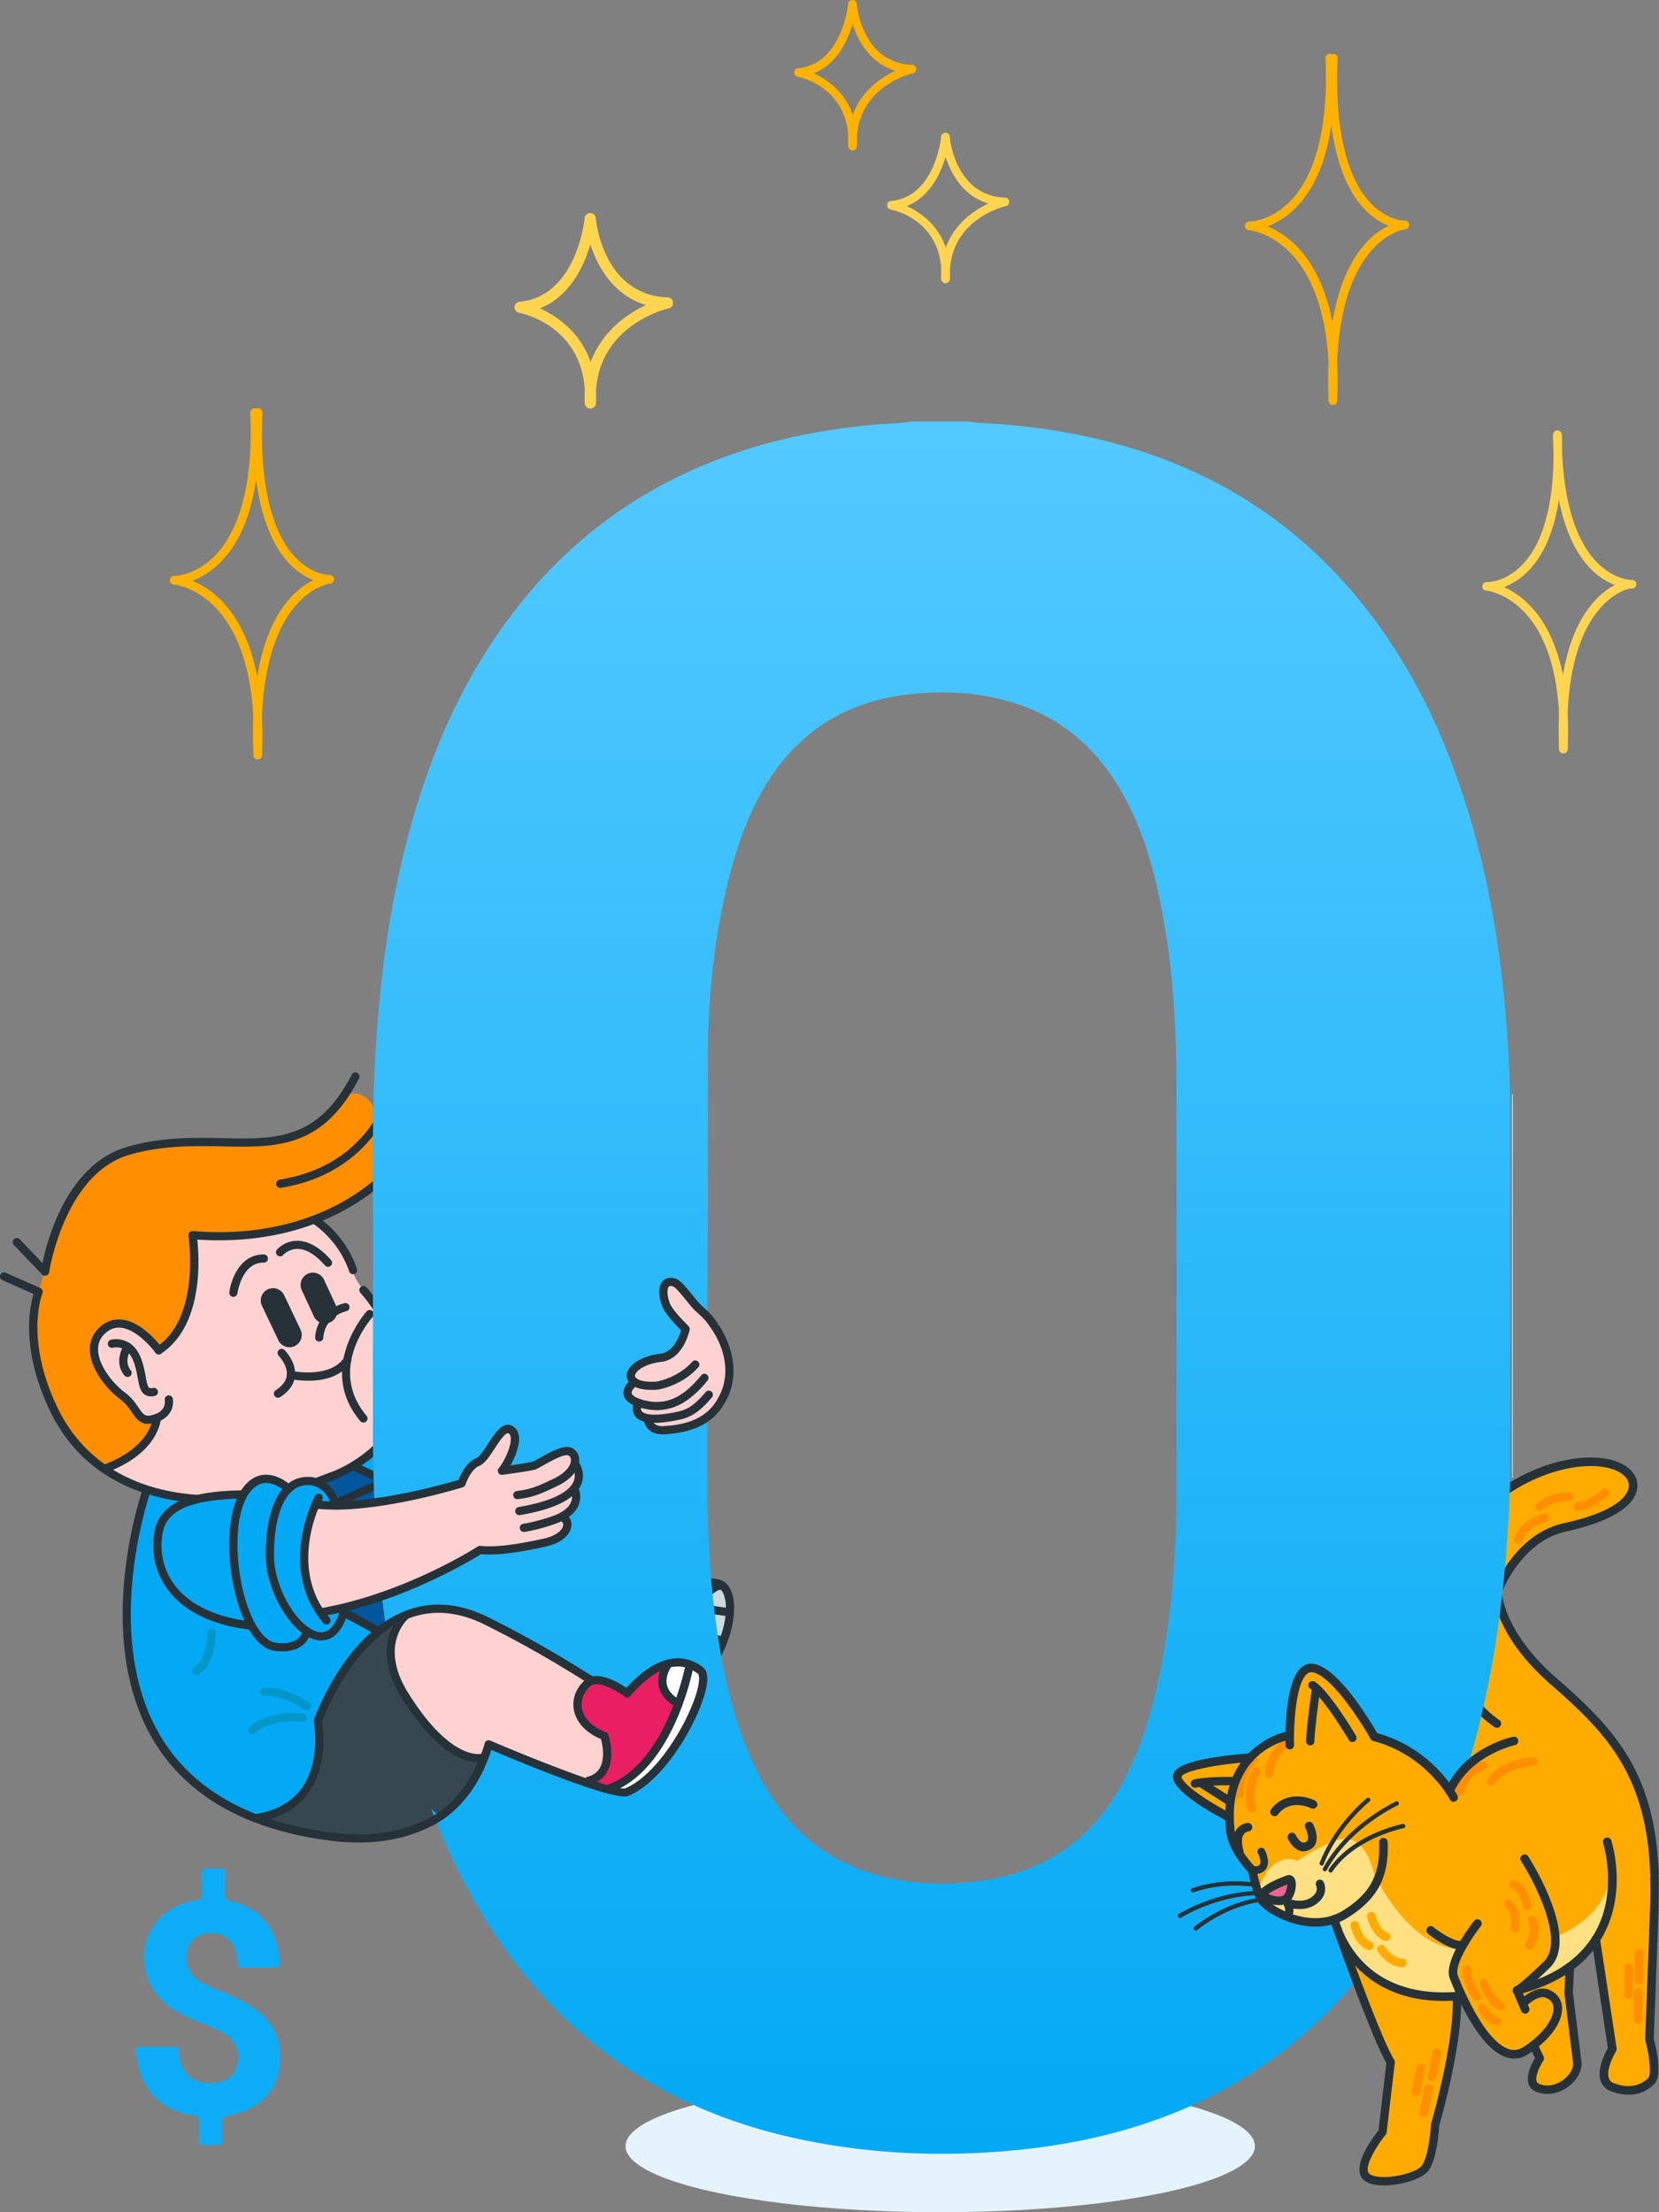 <svg xmlns="http://www.w3.org/2000/svg" width="330" height="440" fill="none" xmlns:v="https://vecta.io/nano"><rect width="100%" height="100%" fill="#808080" stroke="none"/><ellipse cx="187.028" cy="426.854" rx="62.6" ry="13.146" fill="#e5f3fc"/><path d="M75.94 286.596s-8.874 7.642-13.2 8.176-4.33.924-4.856 1.634-2.948-2.506-4.668-2.268-3.675 2.268-3.675 2.268l-1.316.83h-5.04l-4.197.875h-1.98s-8.866-2.08-10.87-3.026-5.052-3.05-5.052-3.05 7.072-2.755 8.552-6.116 1.553-3.898 1.553-3.898-2.1.85-2.95 0-2.104-2.96-2.104-2.96l-1.77-1.437s-1.663-1.404-2.095-1.893-2.515-3.423-2.753-3.982-.836-2.657-.836-2.657-.318-1.308 0-1.913.76-1.627 1.214-2.093 1.476-1.274 1.923-1.448 1.314-.4 1.8-.388.604-.82 1.78-.002 1.69.673 2.365 1.155 1.832 1.088 2.024 1.617 1.195 1.533 1.513 1.84.51.717.51.717 5.305-5.528 5.994-9.916.802-9.292.802-9.292l-.31-3.687 5.76.218 4.736-.218s5.518-1.155 5.518-1.155 2.833-.226 3.262-.338 2.905-.85 2.905-.85l2.06-.73s6.66 5.793 7.687 10.32 9.896 9.462 10.474 17.223-4.76 16.446-4.76 16.446z" fill="#ffd2d2"/><path d="M75.217 223.134s-.814-6.97-6.485-5.44c-3.604.972 4.293.267-8.888 7.712 0 0-6.723 2.997-17.425 1.747s-25.23 2.776-28.99 12.613S6.9 258.87 6.756 261.25s1.714 25.33 13.873 30.575.463.212.463.212l5.927-3.218c2.2-1.158 2.866-3.185 2.962-3.475s.867-3.087.867-3.087-2.213.976-2.6-.234-1.48-1.954-1.79-2.457-.496-1.943-1.3-1.942-2.6-2.122-3.19-2.7-1.37-1.537-1.697-1.783-1.1-1.5-1.1-1.983v-3.298s-.193-.85-.096-1.238.576-1.446.818-1.833.454-1.928 1.188-1.54.983-.476 1.753-.237.83-.238 1.69 0 .613.254 1.92.823 2.176 1.682 2.8 2.187.72.478 1.382 1.158 1.173 1.4 1.173 1.4 4.788-4.844 5.383-7.8L39 251.15l-.695-5.468s24.04 1.4 33.992-8.225c9.957-9.625 4.677-14.583 2.93-14.323z" fill="#ff8e01"/><path d="M74.39 287.873s-8.716 6.706-10.18 6.802-4.143 0-4.143 0l-2.178 1.73-.902.1-2.817-2.222-2.07-.084s-2.268 1.444-2.456 1.403-1.538.9-1.538.9-1.104.72-1.7.72-2.532-.457-3.208 0-3.176.663-3.176.663l-1.646.183-2.7-.385s-1.85-.532-2.757-.46-3.75-.83-3.75-.83-4.948 19.236-3.995 27.34 3.006 22.056 13.07 30.423 12.573 7.474 12.573 7.474 6.262-1.964 7.362-2.915 2.908-2.507 2.978-2.957 1.74-4.017 1.97-5.442.405-3.806.405-3.806-.15-1.94-.07-2.324-.305-2.797-.305-2.797 6.69-11.634 8.87-13.804 5.693-4.823 5.693-4.823l-1.776-5.25" fill="#03a9f5"/><path d="M63.27 342.194s4.206 16.832-11.368 19.45c-4.5.76 21.786 6.164 32.958 1.596 0 0 9.388-5.19 11.22-13.66 1.5-6.988 1.207 2.734-5.092-.614s-9.37-10.1-9.37-10.1l-3.434-4.696-.468-3.51v-2.398l.254-1.97s.955-2.646 1.168-2.995 1.55-1.98 1.55-1.98-11.695 6.385-17.417 20.892z" fill="#36474f"/><path d="M140.3 314.792c-.508.035-1.135.2-1.665.35s-1.842.812-2.157 1a12.78 12.78 0 0 0-1.069.767 30.41 30.41 0 0 0-1.684 1.965c-.386.53 1.977 5.693 2.19 6.59s.897-.8 1.234-1.475.58-1.592.627-2.065 1.11-1.89 1.503-3.19 3.708-3.725 3.708-3.725l-2.686-.218z" fill="#fff"/><path d="M140.202 332.878s3.235-5.298 4.072-7.627c.656-1.82 1.37-4.228 1.37-5a13.51 13.51 0 0 0-.439-2.056c-.144-.386-.136-1.65-.716-1.84s-1.132-.483-1.495-.668-1.027.106-1.416.445-.465.567-.803 1.05-.598.77-.902 1.302-.163 1.01-.906 1.744-1.054 1.24-1.215 1.927-.352 1.332-.723 2.097-.785 2-.833 2.628-.135 1.625.294 2.404l.863 1.416 2.85 2.176z" fill="#cfd8dc"/><g fill="#02569c"><path d="M75.94 294.555l-9.283 4.36-.825-1.683s-.585-.903-.9-1.138l-1.282-.96s-1.15-.644.096-.926 4.7-1.905 4.62-1.622 1.536-.765 1.536-.765m7.814 25.074l-8.637 2.68s-.65.783-.348 1.126 1.5 1.072 2.54 1.576l3.547 1.57 3.814-1.22.953-2.662-1.87-3.07z"/><path d="M74.207 295.37h1.732l1.777 2.738-4.825.806s-2.915.562-3 .393-2.303-.393-2.303-.393-1.446-.776 0-.806 6.62-2.738 6.62-2.738z"/></g><path d="M50.103 344.9a.82.82 0 0 1-.524-1.442c4.148-3.47 10.457-2.675 10.723-2.638.445.06.76.47.7.914s-.465.762-.914.702c-.058-.007-5.87-.732-9.463 2.273a.81.81 0 0 1-.523.191zm10.915-4.705a.81.81 0 0 1-.502-.173c-.037-.028-3.68-2.836-7.948-2.72-.465-.01-.825-.342-.837-.794s.342-.825.8-.837c4.874-.12 8.833 2.938 9 3.07a.82.82 0 0 1 .138 1.144.81.81 0 0 1-.642.312zm-21.97-7.01c-.28 0-.55-.144-.704-.403a.81.81 0 0 1 .3-1.116c2.1-1.234 2.602-5.4 2.62-6.902.005-.447.37-.806.815-.806.46.005.82.373.815.824-.003.258-.1 6.342-3.424 8.3a.81.81 0 0 1-.413.112z" fill="#0296c9"/><g fill="#263238"><path d="M76.495 284.776c-.154 0-.3-.044-.448-.136-.375-.247-.48-.753-.23-1.13 8.43-12.76-4-26.23-4.117-26.364-.308-.328-.293-.844.036-1.152s.843-.294 1.152.036c.135.143 13.422 14.556 4.3 28.38-.158.237-.416.366-.68.366zM63.142 295.5c-.338 0-.654-.213-.77-.55-.146-.425.08-.9.506-1.036l3.373-1.26c4.448-1.794 8.42-5.044 9.7-7.15.232-.387.733-.512 1.12-.278s.5.734.276 1.12c-1.634 2.708-6.137 6.07-10.476 7.82a71.14 71.14 0 0 1-3.453 1.29.85.85 0 0 1-.265.044zm-24.146 3.435c-.02 0-.04 0-.06-.002-9.58-.72-22.4-4.497-29.033-18.405-5.815-12.175-4.002-20.65-3.227-23.158l-6.2-2.743c-.4-.183-.597-.663-.415-1.075s.662-.6 1.075-.416l6.877 3.047a.81.81 0 0 1 .42 1.06c-.036.087-3.573 8.964 2.93 22.58 6.306 13.204 18.536 16.796 27.684 17.483a.81.81 0 0 1 .75.874c-.032.428-.4.754-.8.754zM8.96 253.74a.82.82 0 0 1-.588-.251l-5.622-5.87c-.3-.326-.3-.842.025-1.153s.84-.3 1.152.023l4.52 4.72c1.03-4.953 5.06-19.748 16.928-23.13 6.9-1.962 13.288-1.83 18.933-1.7 10.584.22 18.942.395 25.662-12.64.207-.4.698-.56 1.098-.35s.556.698.35 1.097c-7.187 13.94-16.435 13.75-27.144 13.526-5.53-.118-11.796-.246-18.453 1.648-13.004 3.706-16.026 23.2-16.055 23.395-.045.308-.262.563-.558.658a.8.8 0 0 1-.249.039zm20.504 29.467c-1.665 0-2.47-1.178-3.252-2.324-.57-.835-1.217-1.784-2.323-2.607-2.974-2.214-5.994-6.317-6.013-9.874-.01-1.924.835-3.6 2.445-4.813 1.25-.95 2.653-1.322 4.175-1.093 4.095.607 7.603 5.397 7.75 5.6.264.364.182.873-.182 1.138s-.873.182-1.138-.182c-.032-.044-3.258-4.44-6.672-4.945-1.086-.163-2.048.095-2.947.778-1.22.93-1.8 2.076-1.802 3.508.016 3 2.77 6.65 5.356 8.572 1.326.988 2.086 2.102 2.697 2.996.942 1.38 1.294 1.9 2.818 1.46.327-.073 2.692-.655 2.4-2.972-.054-.447.264-.853.7-.907s.853.263.907.7c.374 3.082-2.216 4.455-3.637 4.75-.488.14-.918.202-1.303.202z"/><path d="M31.586 269.392a.81.81 0 0 1-.681-.367c-.248-.376-.144-.882.232-1.13 8.808-5.8 6.384-21.927 6.36-22.1a.81.81 0 0 1 .208-.68.84.84 0 0 1 .663-.26c26.968 2.203 39.153-13.135 39.274-13.3.276-.356.786-.42 1.142-.147s.422.786.148 1.143c-.123.16-12.5 15.816-39.695 13.994.42 3.815 1.222 17.135-7.203 22.692a.81.81 0 0 1-.447.133zm-10.493 23.456c-.328 0-.637-.2-.76-.522a.82.82 0 0 1 .468-1.054c9.287-3.572 9.58-9.224 9.582-9.28.015-.45.402-.827.842-.788.45.015.802.392.787.842-.01.275-.342 6.792-10.626 10.75a.83.83 0 0 1-.292.053z"/><path d="M70.23 253.437c-.34 0-.655-.213-.77-.55-2.2-6.476-7.28-9.55-7.33-9.58-.386-.23-.514-.73-.285-1.117s.728-.515 1.115-.287c.23.134 5.633 3.388 8.044 10.456.145.425-.082.9-.508 1.034-.088.03-.176.045-.264.045zm-14.483-17.183c-.393 0-.74-.285-.803-.687-.07-.445.232-.864.677-.933 17.398-2.765 21.18-16.56 21.33-17.147.113-.436.557-.695.993-.585s.697.556.585.992c-.04.154-4.17 15.413-22.654 18.35a.64.64 0 0 1-.129.011zm-25.71 41.48c-.477 0-.885-.116-1.235-.35-.908-.6-1.123-1.782-1.396-3.265-.197-1.073-.42-2.3-.938-3.564-1.283-3.156-3.88-2.532-4-2.504-.436.114-.88-.153-1-.588a.82.82 0 0 1 .588-.992c1.407-.358 4.45-.095 5.902 3.47.58 1.43.83 2.8 1.03 3.884.186 1.017.363 1.98.7 2.206.17.114.505.077.755.023.443-.093.872.2.966.63a.82.82 0 0 1-.63.966c-.275.057-.53.085-.766.085z"/><path d="M25.374 273.87a.81.81 0 0 1-.629-.297c-2.254-2.74-.117-6.028-.025-6.167.248-.373.755-.477 1.13-.227s.477.754.23 1.128c-.072.112-1.552 2.434-.075 4.23.286.347.237.862-.1 1.148-.153.125-.336.186-.52.186zm35.866.743c-1.916 0-3.377-.302-3.52-.335-.44-.094-.72-.528-.625-.967s.528-.726.968-.627c.076.016 7.494 1.544 10.345-2.6.255-.37.763-.466 1.133-.2s.465.763.2 1.134c-2.05 2.984-5.752 3.614-8.5 3.614zm-3.662-6.653c-.914 0-1.8-.515-2.208-1.396l-3.262-6.853c-.58-1.22-.063-2.68 1.156-3.26s2.678-.063 3.258 1.156l3.262 6.854c.58 1.22.063 2.68-1.156 3.26-.34.162-.698.24-1.05.24zm7.076-4.727c-.923 0-1.807-.526-2.22-1.42l-2.413-5.22a2.45 2.45 0 0 1 1.192-3.248c1.225-.566 2.677-.032 3.245 1.193l2.413 5.22c.567 1.226.033 2.68-1.192 3.247-.332.154-.682.228-1.025.228z"/><path d="M46.424 257.94a.77.77 0 0 1-.107-.007c-.446-.058-.76-.468-.7-.914.348-2.643 2.212-7.584 6.88-7.513.45.01.807.383.797.834s-.356.794-.833.798l-.1-.002c-4.277 0-5.122 6.036-5.13 6.096-.054.4-.404.708-.807.708zm18.83-5.975a.81.81 0 0 1-.612-.276c-1.916-2.18-3.765-3.285-5.494-3.285h-.03c-1.727.013-2.772 1.18-2.782 1.2a.82.82 0 0 1-1.15.09c-.343-.3-.382-.808-.1-1.15a5.6 5.6 0 0 1 4.008-1.761c2.208.003 4.503 1.276 6.757 3.838.298.338.265.854-.073 1.152a.81.81 0 0 1-.537.203zm7.04 30.973a.81.81 0 0 1-.623-.29c-8.805-10.452 1.16-21.714 1.262-21.826.3-.333.816-.36 1.15-.058a.82.82 0 0 1 .06 1.152c-.375.418-9.107 10.325-1.226 19.682.3.344.246.858-.098 1.15-.152.128-.34.2-.525.2zM63.5 266.835a.74.74 0 0 1-.065-.003c-.45-.035-.784-.427-.75-.876.348-4.456 4-6.368 5.868-6.756.44-.1.87.193.962.633s-.2.87-.63.963c-.178.04-4.238.96-4.576 5.287a.82.82 0 0 1-.81.752zm-8.206 11.167a.81.81 0 0 1-.685-.373c-.244-.378-.136-.883.242-1.127 1.343-.868 2.082-1.872 2.198-2.982.208-1.98-1.6-3.833-1.6-3.85-.318-.318-.32-.834-.003-1.153s.833-.322 1.152-.004c.097.096 2.372 2.398 2.08 5.18-.17 1.625-1.157 3.033-2.934 4.18a.81.81 0 0 1-.441.13zm16.04 88.466c-1.886 0-3.842-.132-5.868-.398-16.4-2.143-28.1-8.737-34.748-19.598-12.646-20.667-2.426-50.046-2.32-50.34.15-.425.615-.645 1.04-.495s.645.617.495 1.04c-.102.288-10.063 28.952 2.18 48.948 6.378 10.417 17.67 16.752 33.565 18.828 9.665 1.262 17.65-.6 23.726-5.565 10.64-8.678 11.886-24.06 11.897-24.215a.81.81 0 0 1 .872-.753c.448.033.785.423.754.872-.048.657-1.297 16.218-12.484 25.352-5.15 4.204-11.56 6.322-19.108 6.322zm66.773-30.416a.81.81 0 0 1-.58-.242c-.315-.32-.312-.837.008-1.153 5.504-5.436 7.702-13.076 6.583-17.037-.2-.746-.645-1.68-1.516-1.882-3.67-.857-6.608 1.753-6.637 1.778-.335.303-.85.276-1.15-.057a.82.82 0 0 1 .059-1.153c.146-.13 3.607-3.2 8.097-2.156 1.284.297 2.248 1.372 2.716 3.028 1.273 4.503-1 12.707-7.006 18.64a.81.81 0 0 1-.572.234z"/><path d="M134.17 331.1c-.086 0-.17-.014-.257-.042-.428-.14-.658-.603-.517-1.03 2.9-8.77 5.95-14.034 8.788-15.227 1.094-.46 1.802-.164 1.933-.1.404.198.572.687.373 1.1-.2.388-.644.56-1.04.397-.143-.02-3.636-.324-8.508 14.353a.81.81 0 0 1-.772.559z"/><path d="M145.178 321.517c-.038 0-.077-.002-.117-.008l-6.53-.938c-.445-.064-.754-.478-.7-.924s.474-.755.922-.692l6.53.938a.82.82 0 0 1 .691.924c-.057.408-.406.7-.805.7zm-1.258 5.576a.73.73 0 0 1-.139-.012l-7.43-1.287c-.444-.078-.74-.5-.664-.943a.82.82 0 0 1 .942-.664l7.43 1.288c.443.078.74.498.664.943-.07.396-.414.675-.803.675z"/><path d="M141.913 330.618a.9.9 0 0 1-.153-.014l-5.423-1.032a.82.82 0 0 1-.65-.953c.082-.44.5-.732.953-.65l5.424 1.03a.82.82 0 0 1 .648.953c-.075.392-.417.664-.8.664zm-66.433-5.256c-.13 0-.263-.03-.386-.098l-7.124-3.844c-.396-.214-.544-.708-.33-1.105a.81.81 0 0 1 1.104-.33l7.124 3.845c.397.214.544.708.33 1.105-.147.272-.428.428-.718.428zm-8.406-25.63c-.3 0-.605-.177-.742-.48-.186-.4-.005-.892.404-1.08l7.945-3.62-4.325-2c-.408-.188-.588-.672-.4-1.08s.673-.588 1.08-.4l5.943 2.733a.81.81 0 0 1 .475.74c-.001.318-.187.6-.477.74l-9.566 4.36a.78.78 0 0 1-.337.075z"/></g><path d="M265.435 382.36s6.293 19.1 8.716 22.623 2.475 5.155 2.475 5.155l-1.63 13.915s-4.664 6.878-3.686 8.054 4.58 2.14 7.2 1.386 4.833-1.19 5.496-3.206 1.672-8.42 1.672-8.42l3.805-18.464c.178-1.783.308-6.37.308-6.37l.534-.046s5.006 8.18 6.527 9.41 2.93 1.99 4.188 1.662 3.69-1.05 3.69-1.05l1.54 2.38s-2.518 2.538-1.504 4.507 1.828 1.88 3.048 1.73 3.432-1.796 3.432-1.796l2.254-2.1.224-1.554-1.692-14.3.22-4.7 5.183-4.835 3.3 21.197s-2.07 3.495-1.674 5.034.303 2.377 2.3 2.774 3.762.373 4.405.153 1.894-.867 2.274-1.21 1.112-1.913 1.112-1.913v-1.16l-1.005-6.284.96-26.877c.036-3.037-.555-15.306-2.31-19.895s-4.14-9.048-4.14-9.048-6.577-10.252-13.275-14.43-13.303-15.156-11.15-19 6.014-8.673 8.02-9.778 3.245-1.412 7.224-2.65 8.595-2.877 9.814-4.588 1.69-2.27 1.555-3.2-1.188-2.578-1.188-2.578l-4.628-2.157h-5.803l-7.264 2.237s-6.685 3.556-7.66 4.3-5.385 11.75-5.385 11.75l-3.896 32.907-6.742 36.6-16.846 3.223" fill="#ffab00"/><path d="M309.383 385.196s10.272-3.335 11.264-13.43c0 0 .57 12.436-5.89 17.284s-12.992 6.973-12.992 6.973 8.9-5.974 7.62-10.827z" fill="#ffe082"/><path d="M313.857 300.528a.85.85 0 0 1-.834-.69.85.85 0 0 1 .673-.998c2.948-.573 4.955-2.553 4.975-2.573a.85.85 0 0 1 1.204 0c.332.333.332.872 0 1.204-.096.096-2.4 2.37-5.855 3.04-.055.012-.1.017-.163.017zm-7.642.002a.85.85 0 0 1-.635-.285c-.312-.35-.282-.9.068-1.202 2.487-2.223 6.306-2.25 6.468-2.25a.852.852 0 0 1 .001 1.704c-.033 0-3.34.03-5.335 1.816-.162.145-.364.217-.567.217zm-4.157 6.53c-.078 0-.158-.01-.236-.033a.85.85 0 0 1-.58-1.055c1.093-3.78 5.657-4.856 5.85-4.9a.85.85 0 0 1 1.019.642c.103.46-.183.914-.64 1.02-.045.01-3.784.9-4.595 3.713a.85.85 0 0 1-.818.615zm23.984 87.637a.85.85 0 0 1-.851-.852v-5.363a.851.851 0 1 1 1.702 0v5.363a.85.85 0 0 1-.851.852zm-2.08 2.863a.85.85 0 0 1-.851-.852v-5.365a.851.851 0 1 1 1.702 0v5.365a.85.85 0 0 1-.851.852zm1.884 4.95a.85.85 0 0 1-.851-.852v-5.364a.851.851 0 1 1 1.702 0v5.364a.85.85 0 0 1-.851.852zm-40.99 11.42a.83.83 0 0 1-.17-.017.85.85 0 0 1-.666-1.003l.967-4.823c.093-.46.535-.763 1.003-.667a.85.85 0 0 1 .666 1.003l-.967 4.823a.85.85 0 0 1-.834.684zm-1.658 7.18c-.055 0-.112-.005-.168-.017a.85.85 0 0 1-.667-1.003l.97-4.824a.851.851 0 1 1 1.668.336l-.968 4.824c-.082.404-.436.684-.834.684zm-1.524-4.18a.82.82 0 0 1-.169-.017.85.85 0 0 1-.666-1.003l.968-4.82a.851.851 0 0 1 1.668.336l-.967 4.82c-.083.405-.438.684-.834.684z" fill="#ff8f00"/><path d="M329.104 373.6a.85.85 0 0 1-.849-.823c-.665-19.62-8.603-28.01-19.745-37.716-11.385-9.918-11.482-18.187-11.48-18.534.001-.1.018-.198.053-.292.167-.453 4.2-11.103 13.98-13.265 9.818-2.17 12.212-5.04 12.764-6.56.43-1.178-.033-2.04-.346-2.446-1.263-1.648-4.25-2.53-7.994-2.35-7.975.376-18.955 5.437-25.557 15.896-.494 1.722-6.573 24.187 8.312 34.603a.85.85 0 1 1-.976 1.396c-16.426-11.493-9.01-36.353-8.933-36.602a.92.92 0 0 1 .092-.202c7.396-11.804 19.158-16.422 26.982-16.79 4.37-.207 7.8.893 9.424 3.014.894 1.166 1.11 2.65.595 4.066-.822 2.256-3.917 5.412-13.996 7.64-8.284 1.83-12.174 10.764-12.7 12.04.075 1.094.943 8.438 10.888 17.103 11.47 9.99 19.64 18.634 20.33 38.942a.85.85 0 0 1-.821.88h-.03z" fill="#263238"/><path d="M181.347 83.816h11.462c1.07.33 2.185.295 3.28.355 8.452.47 16.79 1.684 24.98 3.834 19.51 5.12 35.91 15.188 48.836 30.77 9.056 10.917 15.53 23.267 20.176 36.614 7.014 20.15 9.698 41.025 10.316 62.24-.013.334-.036.668-.036 1.002l.016 72.365.018 2.913c-.072 3.856-.286 7.708-.54 11.553-.862 13.076-2.673 26.007-5.916 38.717-3.734 14.628-9.262 28.5-17.686 41.096-11.536 17.262-26.967 29.525-46.6 36.456-11.547 4.08-23.503 5.95-35.667 6.502-11.995.547-23.91-.35-35.668-2.912-13.6-2.963-26.166-8.272-37.372-16.623-12.845-9.57-22.375-21.873-29.546-36.1-7.568-15-11.885-31.004-14.414-47.538-2.074-13.553-2.82-27.2-2.805-40.9l.013-57.75c.01-7.647.3-15.282.9-22.908 1.142-14.585 3.444-28.956 7.712-42.973 3.715-12.198 8.836-23.744 16.08-34.286 9.893-14.4 22.625-25.43 38.58-32.645 11.797-5.337 24.235-8.09 37.086-9.188 2.26-.2 4.548-.128 6.785-.604zM140.772 255.13h-.074l-.003 38.13c-.016 12.296.615 24.537 2.858 36.65 1.572 8.478 3.898 16.72 8.046 24.347 4.89 9 11.994 15.38 21.89 18.388 6.806 2.07 13.77 2.4 20.8 1.56 12.552-1.5 22.155-7.542 28.443-18.626 3.777-6.658 6.05-13.872 7.66-21.31 2.704-12.478 3.608-25.146 3.635-37.88l.013-78.88c-.004-12.796-.67-25.54-3.238-38.12-1.613-7.892-3.93-15.544-8.065-22.53-5.298-8.954-12.86-14.988-22.996-17.61-6.304-1.632-12.71-1.886-19.157-1.12-11.854 1.404-21.186 6.925-27.666 17.065-3.836 6.005-6.2 12.616-7.932 19.476-2.787 11.05-4.005 22.32-4.163 33.67l-.052 46.785z" fill="url(#A)"/><path d="M27.028 407.24c2.64-.213 5.28-.046 7.92-.09.386-.007.603.147.594.57-.006.29.016.582.053.87.526 4.08 3.014 6.06 7.148 5.66 1.968-.195 3.56-1.046 4.232-3 .712-2.087.49-4.097-1.082-5.766-1.152-1.228-2.7-1.852-4.232-2.455-2.28-.9-4.554-1.805-6.677-3.044-6.123-3.573-8.173-10.962-4.6-16.673 2.026-3.23 5.12-4.815 8.778-5.373.854-.128 1.042-.444 1.01-1.225-.056-1.416.005-2.837-.025-4.255-.014-.61.162-.883.816-.855.997.04 2 .04 2.996 0 .628-.025.85.195.836.832-.035 1.546.017 3.095-.023 4.643-.017.61.222.822.79.948 5.706 1.277 8.878 4.62 9.883 10.373.517 2.962.517 2.962-2.458 2.962-1.613 0-3.223-.017-4.834.01-.59.01-.87-.13-.875-.8-.005-.902-.176-1.792-.47-2.655-.74-2.173-2.452-3.424-4.733-3.45-2.287-.02-3.98 1.047-4.642 2.938-.822 2.342-.213 4.772 1.55 6.132 1.24.953 2.658 1.575 4.092 2.16 2.147.878 4.28 1.787 6.29 2.962 3.862 2.26 6.262 5.558 6.373 10.074.155 6.338-3.495 10.52-9.514 11.833-2.04.443-2.04.432-2.04 2.555l.008 2.805c.018.55-.205.737-.74.726-.998-.025-2-.04-2.996.005-.66.03-.922-.177-.9-.87.045-1.3-.03-2.58.028-3.87.035-.767-.213-1.043-.992-1.155-3.565-.522-6.66-1.952-8.894-4.91-1.23-1.632-1.93-3.485-2.29-5.483-.095-.527-.04-1.1-.4-1.563l.004-1.56z" fill="#0cadf6"/><path d="M300.76 217.63a1.42 1.42 0 0 0 .196.008v76.268l-.1-.004-.1.008-.018-2.913-.016-72.365.038-1.002z" fill="#92dbfd"/><path d="M296.108 348.406s-7.132 5.84-7.722 7.13-2.193-2.147-2.193-2.147l-3.824-3.552-4-2.503-3.727-1.057-1.26-.824-5.85-8.63s-4.922-3.218-4.626-3.708-2.273-1.35-2.273-1.35l-2.142 1.74-1.14 4.063s-.278 3.448-.447 3.605-.442 3.07-.442 3.07-.835 1.103-1.154 1.202-2.17.832-2.688 1.12-.853 1.718-1.96 1.935-1.997 1.1-1.997 1.1l-.826.976-2.314-.235s-3.032-.1-3.847.046a79.49 79.49 0 0 0-2.759.514c-.406.094-.428.01-1.623.414s-1.518.477-2 .764-.62 1.16-.62 1.16-.686-.29 0 .387 1.532 1.168 1.943 2.194 1.37 1.748 1.986 2.154.82.245 1.687 1.288 1.298 1.138 2.003 1.816 2.288 1.16 2.288 1.16.235 3.608.927 4.1.407 1.472 1.046 2.413c.644.942.748 1.154 1.348 1.865s1.03.73 1.153 1.31.793-.327.615.794.001.368.24 1.882.97 2.597 1.366 2.628-.224.03.807 1.276 1.117 1.366 1.996 1.81 1.188.634 1.992.92 1.436.553 2.416.74 4.397.592 4.397.592h1.3l1.8-.84 1.843 5.56 2.854 7.313s.23 1.68.733 2.508c.508.83-.858 1.796 1.42 2.523s9.242 1.4 12.433-2.523 6.477-13.34 7.928-16.418 3.096-15.117 2.9-16.404c-.18-1.276.012-15.9.012-15.9z" fill="#ffab00"/><path d="M256.463 373.933s-4.928 1.765-5 3.126 3.35 1.1 4.048.528 1.126-1.473 1.24-1.656.117-2.15-.3-1.998z" fill="#f06292"/><path d="M303.778 379.972a.85.85 0 0 1-.844-.743c-.006-.047-.393-2.805-2.12-3.62-.425-.2-.606-.7-.407-1.134a.85.85 0 0 1 1.133-.407c2.58 1.22 3.063 4.794 3.082 4.946a.85.85 0 0 1-.737.952l-.108.007zm-2.406 4.415a.83.83 0 0 1-.137-.01c-.463-.075-.778-.512-.704-.976.01-.055.414-2.805-1-4.072-.35-.313-.382-.852-.07-1.203a.85.85 0 0 1 1.202-.07c2.13 1.898 1.58 5.464 1.557 5.616a.85.85 0 0 1-.839.715zm2.918 3.36a.84.84 0 0 1-.417-.109c-.4-.23-.554-.75-.325-1.16.03-.054 1.354-2.5.458-4.17-.222-.415-.064-.93.35-1.153a.85.85 0 0 1 1.151.35c1.344 2.52-.4 5.675-.475 5.808a.85.85 0 0 1-.742.433zm-10.457 10.234a.85.85 0 0 1-.662-.316c-2.343-2.903-2.225-5.822-2.22-5.944.024-.47.43-.835.892-.8.47.024.83.422.808.9-.001.023-.073 2.418 1.842 4.8a.85.85 0 0 1-.126 1.198c-.158.128-.347.2-.535.2zm4.595 1.844c-.136 0-.275-.033-.405-.102-2.6-1.412-3.614-4.897-3.656-5.045a.851.851 0 1 1 1.637-.463c.01.03.858 2.943 2.828 4a.85.85 0 0 1 .344 1.154c-.153.286-.446.447-.748.447zm-.628 3.1c-.067 0-.134-.008-.202-.024-2.362-.577-3.48-3.038-3.527-3.143-.2-.43.003-.933.433-1.124a.85.85 0 0 1 1.121.43c.017.033.84 1.808 2.376 2.183a.85.85 0 0 1 .625 1.029.85.85 0 0 1-.826.649zm-45.312-49.31a.85.85 0 0 1-.848-.805c-.215-3.9 3.9-7.075 4.074-7.208a.85.85 0 0 1 1.192.16c.285.373.213.907-.16 1.193-.036.028-3.573 2.775-3.4 5.76a.85.85 0 0 1-.803.897l-.047.002zm-3.544 6.966a.85.85 0 0 1-.818-.621c-.874-3.1-.083-6.317 1.1-8.116.258-.394.784-.503 1.178-.248s.505.786.248 1.18c-.932 1.428-1.604 4.142-.877 6.724.126.452-.137.923-.6 1.05a.89.89 0 0 1-.232.031zm-2.41-2.9a.85.85 0 0 1-.849-.824c-.15-4.623 2.873-7.5 3-7.62a.851.851 0 1 1 1.163 1.243c-.026.025-2.587 2.493-2.465 6.32a.85.85 0 0 1-.822.878c-.01.001-.018.001-.028.001z" fill="#ff8f00"/><g fill="#ffe082"><path d="M274.003 373.925s6.62 13.747 16.558 13.747c3.272 0-4.66-1.85-.09 8.623 0 0-5.442 1.107-8.316.418s-9.312-3.9-9.312-3.9l-4.224-4.328-2.325-4.08-1.04-2.654c-.003-.001 7.63-4.373 8.75-7.824z"/><path d="M273.7 374.62s-1.31-11.1-8.153-8.502c-4.04 1.528-7.447 3.992-7.447 3.992s-5.027-2.5-7.785 5.88c-1.513 4.595 12.172 6.192 12.172 6.192l5.673-1.47"/></g><path d="M256.463 373.8l-4.045 1.872c-.63.482-.985.515-1.12.837s-.692.637.3.806 2.467.29 2.9.218.436-.022.677-.12.87-.656 1.016-1.188.27-1.533.27-1.533v-.89z" fill="#f06292"/><path d="M272.394 387.86c-.102 0-.205-.017-.306-.056-2.66-1.025-3.402-4.556-3.432-4.705a.851.851 0 1 1 1.668-.34c.005.027.6 2.767 2.376 3.455.44.17.657.662.5 1.1a.85.85 0 0 1-.795.545zm3.306-1.812a.86.86 0 0 1-.306-.056c-2.662-1.026-3.402-4.557-3.433-4.706-.093-.46.205-.9.666-1.004a.85.85 0 0 1 1.003.665c.014.068.603 2.772 2.376 3.455a.85.85 0 0 1-.306 1.646zm3.257 5.23c-2.848 0-4.808-3.02-4.9-3.148-.252-.396-.137-.923.26-1.176a.85.85 0 0 1 1.174.259c.034.05 1.558 2.36 3.458 2.36a.852.852 0 0 1 .008 1.704z" fill="#ffab00"/><path d="M296.583 355.13c-.167 0-.337-.05-.485-.152-.385-.268-.48-.8-.212-1.186 2.67-3.84 8.767-4.282 9.025-4.3.486-.018.872.326.905.794a.85.85 0 0 1-.793.906c-.054.004-5.542.408-7.74 3.572-.165.24-.43.366-.7.366zm-6.233 2.034a.83.83 0 0 1-.235-.033c-.45-.13-.713-.603-.583-1.055 1.28-4.435 4.98-5.66 5.138-5.708a.851.851 0 1 1 .519 1.621c-.123.04-3.002 1.026-4.022 4.56a.85.85 0 0 1-.817.615z" fill="#ff8f00"/><g fill="#263238"><path d="M289.146 358.354a.85.85 0 0 1-.759-.465c-.046-.088-4.625-8.846-15.22-11.612-.224-.058-.414-.204-.527-.406-2.023-3.592-8.07-12.976-11.705-13.264-.392-.037-.717.1-1.046.41-2.297 2.184-2.572 10.886-2.485 14.056a.85.85 0 0 1-.828.875h-.024c-.458 0-.836-.367-.85-.83-.034-1.243-.24-12.242 3.015-15.337.675-.642 1.5-.94 2.352-.875 4.91.4 11.517 11.45 12.876 13.814 11.1 3.06 15.764 12.01 15.96 12.394a.85.85 0 0 1-.373 1.145.84.84 0 0 1-.384.093z"/><path d="M261.71 383.194c-5.358 0-10.345-3.11-11.48-4.85-.956-1.47-1.728-4.955-1.942-5.983-.808-.856-3.968-4.4-4.38-8.034-1.915-16.814 11.61-19.822 11.747-19.852.456-.094.91.2 1.006.66a.85.85 0 0 1-.658 1.006c-.497.106-12.14 2.754-10.404 17.992.397 3.477 4.04 7.176 4.077 7.212.12.12.2.27.233.437.23 1.176 1 4.48 1.748 5.63 1.21 1.857 9.23 6.464 15.473 2.596 5.435-3.368 7.455-7.17 7.203-13.566a.85.85 0 0 1 .817-.883.87.87 0 0 1 .884.817c.275 7.016-2.044 11.384-8.008 15.08-2.02 1.25-4.197 1.737-6.316 1.737z"/><path d="M244.574 362.323a.87.87 0 0 1-.383-.09c-1.75-.887-10.5-5.47-10.855-8.67-.037-.337.01-.85.45-1.375 2.084-2.487 12.713-3.3 14.823-3.437.485-.016.874.326.904.795a.85.85 0 0 1-.793.905c-6.933.452-13.46 1.85-13.694 2.93.168 1.505 5.286 4.98 9.93 7.33.42.213.587.725.376 1.144a.85.85 0 0 1-.76.468zm58.8 38.18a.85.85 0 0 1-.784-.52l-1.596-3.776a.86.86 0 0 1 .01-.69.85.85 0 0 1 .517-.455c-.017 0 1.08-.566 5.54-4.876 4.248-4.108-1.8-15.85-4.502-20.03a.851.851 0 1 1 1.43-.923c.427.66 10.372 16.263 4.255 22.178-2.43 2.35-4.313 4.02-5.4 4.8l1.314 3.106c.183.434-.02.934-.452 1.117a.83.83 0 0 1-.332.068z"/><path d="M301.196 409.434a5.17 5.17 0 0 1-1.592-.259c-5.476-1.76-9.97-12.427-11.216-15.654-1.333-3.45 4.194-10.65 4.828-11.46a.85.85 0 0 1 1.339 1.051c-2.165 2.765-5.324 7.87-4.58 9.794.838 2.17 5.268 13.075 10.15 14.646 1.037.334 2.007.19 2.964-.437 4.386-2.874 6.125-6.058 5.903-7.94-.107-.898-.65-1.528-1.613-1.873-1.24-.446-3.137 1.075-3.704 1.642a.85.85 0 1 1-1.203-1.204c.3-.3 3.018-2.923 5.48-2.04 1.576.564 2.545 1.727 2.73 3.276.352 2.977-2.2 6.642-6.66 9.564-.906.594-1.852.892-2.825.892z"/><path d="M290.574 387.767c-2.553 0-6.1-2.82-6.518-3.158a.851.851 0 1 1 1.072-1.322c1.45 1.176 4.266 2.96 5.645 2.764.466-.076.898.255.966.72a.85.85 0 0 1-.72.965 3.07 3.07 0 0 1-.445.031zm-15.264 46.9c-.22 0-.436-.005-.648-.016-2.036-.102-3.398-.705-3.936-1.745-1.416-2.735 2.354-7.774 3.48-9.18l1.568-13.394c-2.945-5-10.243-25.602-10.557-26.5-.153-.43.073-.905.503-1.056a.83.83 0 0 1 1.056.504c.078.22 7.814 22.064 10.552 26.417a.83.83 0 0 1 .121.537l-1.63 13.915c-.018.158-.082.305-.182.428-1.87 2.286-4.176 6.142-3.443 7.558.187.36.955.774 2.552.855 3.115.154 7.298-1.045 8.14-2.336 1.2-1.85 1.67-6.44 1.746-8.05.004-.065.015-.13.033-.194.047-.16 4.685-16.103 4.3-25.34a.83.83 0 0 1 .793-.861.83.83 0 0 1 .86.793c.384 9.237-3.915 24.316-4.34 25.78-.046.838-.406 6.324-2.008 8.777-1.213 1.856-5.562 3.1-8.962 3.1z"/><path d="M287.2 397.976c-19.056 0-22.574-15.9-22.6-16.058a.85.85 0 0 1 .659-1.006.86.86 0 0 1 1.007.66c.14.667 3.652 16.316 23.986 14.566.48-.05.88.307.92.775a.85.85 0 0 1-.774.922 36.56 36.56 0 0 1-3.189.142zm1.175-40.89c-.112 0-.226-.02-.335-.068a.85.85 0 0 1-.448-1.118c3.528-8.254 12.956-10.37 13.355-10.456a.852.852 0 1 1 .359 1.665c-.1.02-8.973 2.03-12.148 9.46-.14.322-.453.516-.783.516zm35.54 59.535c-1.03 0-2.196-.2-3.504-.704-.996-.382-1.692-1.086-2.014-2.037-.786-2.325.86-5.516 1.433-6.514l-3.245-21.494c-.07-.465.25-.9.714-.97.466-.064.9.25.97.715l3.3 21.794c.03.198-.012.402-.117.573-.58.948-1.97 3.76-1.43 5.352.16.474.48.788 1 1 3.613 1.4 5.82-.036 6.817-1 .693-.68.276-4.422-.55-7.493a.96.96 0 0 1-.028-.25l.967-26.23a82.65 82.65 0 0 0 .018-5.839.85.85 0 0 1 .822-.879c.47-.04.864.35.88.82l-.02 5.96-.962 26.1c.5 1.854 1.758 7.366.062 9.027-.913.895-2.602 2.088-5.113 2.088z"/><path d="M301.764 396.73a.85.85 0 0 1-.824-.64.85.85 0 0 1 .613-1.037c7.603-1.956 12.925-5.6 15.815-10.858 4.484-8.143 1.558-17.485 1.528-17.58a.851.851 0 1 1 1.619-.524c.132.408 3.187 10.1-1.648 18.9-3.124 5.685-8.807 9.622-16.9 11.7-.072.02-.142.028-.213.028zm-47.386-17.815c-1.2 0-3.285-.47-3.837-1.735-.134-.304-.13-.65.007-.976.52-1.224 3.586-2.512 5.367-3.17.75-.28 1.476.114 1.73.92.352 1.128-.113 3.567-1.45 4.496-.444.308-1.055.464-1.816.464zm-2.054-2.233c.382.24 1.194.518 2.054.52.45 0 .733-.086.84-.16.523-.364.838-1.562.838-2.228-1.624.634-3.156 1.405-3.73 1.868zm6.98-8.456c-1.535 0-2.643-1.497-3.1-2.5a.86.86 0 0 1 .429-1.135c.434-.195.94-.002 1.133.43.007.016.825 1.695 1.724 1.453.417-.1.547-.295.612-.443.3-.658-.168-1.926-.436-2.436a.86.86 0 0 1 .362-1.157c.417-.22.937-.06 1.156.362.123.234 1.182 2.342.485 3.923-.216.5-.694 1.134-1.742 1.4a2.49 2.49 0 0 1-.633.084zm-9.365 4.474a1.9 1.9 0 0 1-.225-.013.75.75 0 0 1-.67-.83c.045-.416.423-.72.83-.67a.56.56 0 0 0 .23-.021c.373-.104.483-.27.54-.403.245-.583-.177-1.7-.42-2.135-.2-.367-.066-.825.3-1.024a.75.75 0 0 1 1.023.3c.113.206 1.076 2.043.486 3.445-.183.436-.593 1-1.5 1.268-.188.055-.383.083-.58.083z"/><path d="M253.523 361.232c-.183 0-.365-.057-.52-.177-.376-.288-.447-.826-.16-1.2 2.688-3.512 6.883-2.664 8.727-1.727a.86.86 0 0 1 .375 1.153.86.86 0 0 1-1.151.376c-.165-.084-4.104-2.007-6.592 1.24a.85.85 0 0 1-.68.336zm-7.027 7.872c-.374 0-.718-.247-.824-.625-.555-1.97-.454-3.518.297-4.598a3.11 3.11 0 0 1 2.2-1.317c.464-.032.885.313.923.786s-.307.878-.774.922c-.043.006-.595.085-.946.608-.425.634-.44 1.72-.04 3.135.13.456-.136.93-.592 1.058a.9.9 0 0 1-.233.031zm12.007 10.6c-1.13 0-1.98-.268-2.053-.292-.435-.14-.673-.607-.53-1.042s.606-.675 1.04-.533c.026.01 2.753.846 4.4-.922l.068-.065c.075-.068.794-.76.357-1.86a.83.83 0 0 1 .464-1.075.83.83 0 0 1 1.074.464c.813 2.055-.504 3.432-.775 3.686-1.24 1.316-2.806 1.638-4.042 1.638z"/><path d="M255.718 381.838c-.372 0-.7-.253-.8-.63-.1-.444.16-.892.606-1 .062-.016.082-.032.082-.032.107-.145-.026-.82-.256-1.3a.83.83 0 0 1 .379-1.107.83.83 0 0 1 1.107.38c.13.268.76 1.662.27 2.713-.157.336-.5.772-1.188.943-.067.017-.133.025-.2.025zm7.187-10.778c-.052 0-.105-.01-.157-.03-.22-.087-.325-.334-.238-.552 3.102-7.823 9.322-12.78 9.385-12.83.182-.146.45-.115.597.07s.114.452-.07.598c-.06.048-6.107 4.873-9.12 12.475-.065.167-.225.268-.395.268zm.645 1.14c-.07 0-.138-.017-.203-.053-.207-.112-.283-.37-.17-.577 4.787-8.778 14.38-13.2 14.478-13.252.213-.095.466-.003.563.2a.43.43 0 0 1-.21.564c-.094.042-9.435 4.363-14.084 12.884-.078.143-.224.223-.374.223zm1.128.253a.42.42 0 0 1-.239-.074c-.195-.132-.244-.397-.112-.6 4.764-7 14.308-8.922 14.712-9a.43.43 0 0 1 .499.337.43.43 0 0 1-.337.5c-.095.018-9.607 1.928-14.17 8.642a.43.43 0 0 1-.353.187zm-27.38 3.932a.43.43 0 0 1-.406-.298c-.07-.225.054-.464.277-.534l.165-.054c1.614-.514 5.896-1.88 12.4-1.05.233.03.4.243.37.477a.43.43 0 0 1-.477.369c-6.325-.808-10.48.518-12.042 1.017l-.168.053a.42.42 0 0 1-.127.02zm-2.6 5.092c-.143 0-.284-.073-.364-.205-.122-.2-.057-.463.144-.585 1.184-.717 7.5-4.3 15.447-4.603a.41.41 0 0 1 .442.41c.008.235-.175.433-.4.442-7.747.286-13.886 3.782-15.038 4.48a.42.42 0 0 1-.22.06zm3.143 2.506c-.12 0-.24-.052-.323-.15-.154-.178-.132-.447.046-.6.057-.05 5.822-4.835 13.053-5.794.23-.032.446.132.478.367s-.133.446-.367.48c-6.987.926-12.556 5.55-12.6 5.595a.42.42 0 0 1-.277.103zm69.93 32.487a5.8 5.8 0 0 1-2.257-.45c-.746-.312-1.26-.87-1.482-1.612-.525-1.74.7-4.104 1.3-5.074l-.96-2a.84.84 0 1 1 1.517-.724l1.16 2.428a.85.85 0 0 1-.058.83c-.682 1.03-1.65 3.043-1.338 4.068.08.26.24.428.523.547 1.5.624 3.286.315 4.807-.828 1.274-.956 2.05-2.3 1.928-3.37l-1.715-13.806a.77.77 0 0 1-.005-.144l.24-5.183c.02-.465.418-.834.878-.8a.84.84 0 0 1 .8.879l-.237 5.1 1.707 13.753c.193 1.683-.8 3.564-2.587 4.907-1.3.977-2.776 1.482-4.2 1.482zm-38.764-69.987c-.282 0-.556-.145-.7-.405-1.436-2.416-5.606-8.958-7.652-10.193-.4-.235-.515-.742-.28-1.133s.74-.515 1.132-.28c2.77 1.672 7.67 9.837 8.218 10.763.232.392.103.9-.288 1.13a.82.82 0 0 1-.42.117z"/><path d="M260.633 347.152h-.026c-.455-.014-.813-.395-.8-.85.093-3.106 1.1-10.1 1.153-10.405a.83.83 0 0 1 .935-.698c.45.066.763.485.697.936-.01.073-1.046 7.206-1.137 10.217-.013.447-.38.8-.823.8zm-22.957 8.418c-.373 0-.713-.257-.8-.637-.105-.444.17-.888.614-.992 2.74-.646 7.844-.516 8.058-.5.455.012.815.4.803.846-.012.448-.38.804-.825.804h-.02c-.053 0-5.105-.128-7.638.467-.063.015-.127.023-.2.023z"/><path d="M244.44 359.014a.86.86 0 0 1-.456-.133l-5.52-3.514a.85.85 0 0 1 .914-1.438l5.52 3.514a.85.85 0 0 1-.458 1.571z"/></g><path d="M63.142 298.39s-2.933 6.695-2.658 11.16c.534 8.647 4.166 11.15 4.166 11.15l7.64-2.004 12.413-4.684 10.762-5.72s11.008-.586 13.35-1.58 3.667-2.29 3.667-2.29l.366-1.39-.836-1.24 2.17-1.597s.297-1.51.425-1.802.2-1.205.2-1.472-.2-1.182-.2-1.182.176-1.18.2-1.712-.184-1.546-.2-1.834-.38-1.085-.38-1.35-.017-1.444-.22-1.657-.363-.535-.914-.548-.806-.13-1.668.255-1.127.43-1.753.817-1.036.603-1.423.844-.675.46-1.085.638-.988.576-1.76.632-1.686-.018-2.698.104-1.832.12-1.832.12-1.11.925-.193-.225 1.542-2.357 1.614-2.767.31-1.034.193-1.496-.12-.868-.217-1.255-.24-.675-.314-.966.31-1.188-.484-1.04-.68-.165-1.06.098-.747.434-.892.725-1.614 3.594-1.687 3.618-.58.29-.82.53-.483.362-.892.773-.652.506-1.156.988-.507.266-1.134 1.108-.797.895-1.23 1.643-.77 1.182-.868 1.255-1.614.787-1.783.827-12.093 2.574-12.24 2.622-2.897.483-4.15.653-2.167.198-3.675.292-2.4-.076-2.93-.1-.82-.072-1.6-.048-2.435.023-2.435.023" fill="#ffd2d2"/><path d="M79.243 321.924s-7 1.44-5.18 11.86 4.326 18.6 4.905 19.363 8.46 8.172 8.46 8.172l2.906-2.15 4.253-5 1.157-4.476s-3.6-.086-5.978-1.82-8.486-9.394-8.486-9.394l-2.765-6.37c-.192-.257-.708-2.573-.708-2.96s.258-2.833.387-3.153.856-1.66.9-2.186l.148-1.888z" fill="#36474f"/><path d="M81.216 320.866s7.613-1.402 10.928-.042 23 11.707 23 11.707l2.46 1.352s-3.616 3.084-2.993 5.134 1.792 4 2.164 4.326 1.538 1.207 2.053 1.464 1.475.9 1.475.9 1.98 9.85-4.148 8.854c-4.296-.697-18.962-7.465-18.962-7.465l-.9 2.76s-1.535.595-4.025-.615-7.125-5.583-7.125-5.583l-5.97-8-1.676-5.214s.532-4.67.78-4.817 2.112-4.72 2.948-4.762zM141 262.497s-2.1-1.53-2.553-2.413-1.496-2.167-1.753-2.48l-1.622-1.828c-.274-.25-1.174-.834-1.602-.8s-.602.042-1.007.572-.558.755-.5 1.448-.192.456.227 1.623c.42 1.173.187 1.088 1.026 2.156s1.15.996 1.6 1.72.806 1.1 1.046 1.334.4.058.455.746.14.975-.407 1.973-.676 1.32-1.06 1.738-.858.663-1.42 1-.82.3-1.773.737-.857.38-1.983.736-1.95.287-2.438.6-.7.344-1.088.855-.63.762-.64 1.17l-.023 1.033c-.02.7-.302 1.072 0 1.148s-.318.46-.667.974-.505.495.044 1.06l.623.612c.623.614.046.636.623.614.402-.018.237 1.084.583 1.736s.47.658.73 1.004.292.488.646.6.693-.242.83.24-.06.56.46 1.047.672.657 1.083.778 1.292.372 1.645.372 1.35-.255 1.993-.354l1.213-.198c.586-.125.996-.165 1.88-.484s.968-.9 2.082-1.214.964-.413 1.747-.968 1.313-1.12 1.487-1.344.245-.2.534-.737l1-1.76.745-1.496c.097-.255-.055-1.383 0-2.284s.04-.225 0-1.384v-1.736c0-.67-1.23-3.634-1.23-3.86s-.8-1.694-.818-2.15-.467-1.3-.66-1.58-1.045-.58-1.045-.58z" fill="#ffd2d2"/><path d="M126.31 334.875c-.612.856-1.157 1.91-1.157 1.91l-2.917-1.552c-1.048-.48-1.748-1.022-2.308-.9s-1.416.193-2.11.222-.9.276-1.403.68-.783.18-1 1.07-.577.235-.433 1.63-.36 1.29.007 2.153.17.595.695 1.532.23 1.016.947 1.56.777.626 1.443 1.022.876.234 1.32.72.495.514.703.653.475.904.557 1.672-.033.964-.045 1.64l-.054 1.363c-.044.4-.46.904-.798 1.436s-.337.482-.917 1.255-.632.973-1.232 1.234-1.005.323-.78.46.98.338 1.764.586 1.505.885 2.175.66 2.474-.43 2.708-.67 1.025-1.12 1.714-1.66 1.5-1.153 2.332-2.056 1.94-3.14 2.745-3.858 1.525-1.904 1.832-2.47l1.26-2.477c.375-.823.495-1.936.817-2.3s.624-1.127.624-1.127l-1.156-1.188c-.146-.097-.58-.773-.82-1.1s-.63-.87-.724-1.158-.364-.706-.302-.934.014-.66.11-1.382.198-1.043.364-1.39c.164-.356-5.348 1.914-5.96 2.767z" fill="#ea1e63"/><path d="M133.977 330.702s-1.684.25-1.7 1.4.122 1.874 0 2.307-.26.665-.003 1.4c.255.73.5 1.083.783 1.49s.964.968 1.124 1.075.102.08.326.216.297.265.297.265-2.176 6.095-3.616 8.05-8.67 8.614-10.073 8.867 1.588 1.12 1.588 1.12l3.038-.432 2.952-2.61c.284-.25 4.67-4.58 4.67-4.58l4.333-6.9 2.515-6.37s-.04-1.6 0-1.842-.594-1.578-.594-1.578l-1.662-1.2s-1.512-.216-1.656-.16-2.12-.458-2.313-.516z" fill="#fff"/><g fill="#263238"><path d="M50.8 362.46a.82.82 0 0 1-.804-.694c-.067-.446.24-.86.685-.928 4.227-.632 7.394-2.412 9.413-5.287 3.794-5.405 2.336-12.985 2.32-13.06a.82.82 0 0 1 .031-.432c.24-.68 5.993-16.702 17.93-21.553 5.266-2.138 10.916-1.744 16.794 1.178 9.056 4.5 15.464 8.47 19.704 11.098l1.15.712c.382.236.502.74.265 1.12s-.74.503-1.12.267l-1.153-.714c-4.214-2.612-10.583-6.56-19.57-11.025-5.44-2.704-10.64-3.083-15.45-1.13-10.57 4.3-16.24 18.534-16.938 20.387.24 1.406 1.227 8.584-2.62 14.077-2.284 3.26-5.82 5.27-10.5 5.973-.043.007-.084.01-.124.01zm34.785.76c-.3 0-.588-.166-.73-.453-.2-.403-.036-.892.366-1.093 8.534-4.25 11.152-14.82 11.178-14.927a.82.82 0 0 1 .426-.539c.214-.106.466-.117.687-.02 11.9 5.086 25.173 10.017 26.83 9.504 7.103-2.9 13.94-15.676 14.65-20.972.163-1.218-.032-1.722-.158-1.82-4.802-3.68-9.976.373-13.47 4.422-.293.34-.808.38-1.15.084s-.378-.808-.084-1.15c5.588-6.474 11.162-8.124 15.694-4.65.74.567 1.003 1.687.782 3.33-.773 5.757-7.917 19.12-15.658 22.267-2.646 1.08-20.512-6.3-27.223-9.153-.86 2.815-3.998 11.207-11.778 15.085a.81.81 0 0 1-.362.086z"/><path d="M95.112 350.505c-2.42 0-8.18-1.442-15.367-13.055-6.56-10.595.342-16.704.412-16.765.34-.295.855-.255 1.15.087s.254.856-.086 1.15c-.248.216-5.888 5.303-.1 14.672 8.58 13.86 14.64 12.228 14.7 12.208.425-.124.882.108 1.017.532a.81.81 0 0 1-.511 1.018c-.067.022-.494.154-1.225.154zm21.968 4.483a.82.82 0 0 1-.788-.6c-.113-.437.148-.882.583-.996 1.166-.303 1.977-.904 2.48-1.834 1.047-1.934.454-4.696.193-5.668-2.957-1.208-4.9-3.286-5.386-5.747-.416-2.158.366-4.324 2.146-5.944a3.13 3.13 0 0 1 1.444-.753c.44-.094.874.18.972.62s-.18.876-.618.974c-.267.058-.495.178-.7.367-1.352 1.228-1.95 2.843-1.644 4.43.385 1.994 2.112 3.7 4.74 4.678.23.086.4.27.5.506.058.176 1.416 4.33-.203 7.318-.72 1.33-1.898 2.217-3.502 2.636-.07.015-.138.025-.206.025z"/><path d="M124.748 337.603a.81.81 0 0 1-.49-.165c-1.068-.8-4.26-2.822-6.154-2.4-.44.097-.873-.184-.968-.624s.184-.875.623-.97c2.963-.646 7.03 2.36 7.483 2.703.36.273.428.784.157 1.143-.16.2-.404.322-.65.322zm-3.642 18.984c-.334 0-.647-.206-.766-.538-.153-.423.066-.9.5-1.044 11.725-4.242 15.5-23.738 15.526-23.934a.82.82 0 0 1 .951-.652c.442.083.733.5.65.95-.157.84-3.982 20.612-16.575 25.17a.8.8 0 0 1-.276.048z"/><path d="M134.948 339.67a.81.81 0 0 1-.394-.102c-1.984-1.102-3.164-2.52-3.507-4.2-.53-2.622 1.198-4.867 1.272-4.96a.82.82 0 0 1 1.144-.14c.344.276.416.8.14 1.143-.014.018-1.343 1.767-.956 3.643.247 1.2 1.155 2.243 2.698 3.1.393.22.536.715.317 1.1a.82.82 0 0 1-.714.42zM103.3 301.358c-.4 0-.735-.28-.802-.68-.075-.444.223-.865.667-.94 7.88-1.338 10.306-3.53 10.952-5.135.626-1.553-.32-2.867-.362-2.922a.82.82 0 0 1 .166-1.14.81.81 0 0 1 1.135.16c.063.083 1.538 2.07.584 4.484-1.15 2.9-5.255 4.984-12.202 6.163-.047.007-.093.01-.138.01z"/><path d="M104.2 304.692c-.4 0-.75-.296-.806-.705-.06-.445.25-.856.695-.918.024-.004 2.437-.347 5.756-1.5 1.913-.668 3.2-1.6 3.7-2.722.482-1.066.126-1.968.1-2.006a.82.82 0 0 1 .438-1.062.81.81 0 0 1 1.061.424c.027.062.65 1.546-.104 3.27-.7 1.573-2.257 2.796-4.66 3.638-3.485 1.22-5.966 1.57-6.07 1.583l-.112.007zm-37.683-4.442a36.87 36.87 0 0 1-2.916-.109l-.924-.073c-.448-.033-.785-.425-.75-.874s.42-.784.873-.752l.93.073c10.192.807 24.93-3.407 27.485-4.168.4-1.026 1.55-3.54 3.53-4.322.622-.246 1.56-1.686 2.317-2.844 1.437-2.207 3.067-4.706 5-3.48.44.28 1 .836 1.15 1.908.245 1.734-.697 4.15-1.662 5.846 1.87-.267 3.926-.585 4.406-.734.186-.058.798-.405 1.337-.7 2.5-1.414 4.7-2.55 6.154-2.126.98.283 1.648 1.14 1.744 2.24.133 1.532-.9 3.74-4.164 5.342-4.045 1.98-5.484 2.392-8.027 2.693-.445.053-.85-.267-.904-.715s.266-.85.713-.905c2.333-.276 3.672-.662 7.5-2.538 2.536-1.24 3.34-2.788 3.257-3.734-.037-.424-.246-.72-.573-.815-.927-.272-3.6 1.25-4.9 1.98-.853.483-1.314.74-1.652.846-.995.3-5.928.97-6.488 1.044-.334.045-.667-.125-.826-.426s-.116-.67.1-.924c.953-1.07 2.603-4.398 2.36-6.134-.07-.492-.264-.668-.406-.757-.58-.372-1.955 1.734-2.776 3-1.017 1.56-1.978 3.035-3.084 3.47-1.414.558-2.45 2.877-2.73 3.723a.82.82 0 0 1-.532.523c-.63.197-14.445 4.462-25.563 4.462z"/><path d="M49.55 324.1c-.034 0-.068 0-.102-.006-9.545-1.188-14.136-5.14-16.307-8.246-2.384-3.408-3.22-7.674-2.293-11.704 1.514-6.592 10.077-7.6 17.37-7.723a.82.82 0 0 1 .83.8c.01.445-.35.822-.8.83-9.95.18-14.826 2.174-15.8 6.457-.4 1.694-.97 6.1 2.04 10.405 2.84 4.065 8.1 6.68 15.174 7.562.446.056.763.464.708.9-.053.413-.403.714-.8.714zm14.184-2.585c-.4 0-.735-.28-.803-.68-.075-.443.224-.865.667-.94 16.673-2.82 31.28-12.195 31.426-12.3.155-.102.338-.142.524-.127 3.524.358 8.068-.467 12.453-1.406 2.78-.595 3.904-1.816 4.022-2.68.046-.336-.066-.6-.305-.726a1.59 1.59 0 0 1-.114-.065c-.42-.07-.75-.456-.7-.884.043-.448.404-.78.852-.74.304.03.47.08.677.213.908.48 1.354 1.396 1.215 2.42-.096.706-.763 3.084-5.295 4.054-4.4.944-8.972 1.772-12.675 1.46-1.995 1.245-15.983 9.703-31.798 12.377a1.05 1.05 0 0 1-.136.01zm68.063-36.23c-2.685 0-3.597-1.785-3.7-2.776-.046-.448.28-.85.726-.895s.85.277.895.726c.033.23.313 1.435 2.396 1.303 3.07-.2 7.445-.874 9.993-4.418 5.232-7.282-.615-14.953-.675-15.03-.933-1.46-1.503-1.985-2.366-2.78l-.896-.842c-.465-.452-1.048-1.17-1.666-1.93-.744-.917-2.13-2.623-2.615-2.78-.67-.197-.828.01-.88.076-.47.615-.184 2.698.526 3.846.997 1.613 3.392 3.94 3.416 3.965.2.194.287.476.23.75-.05.237-1.24 5.83-5.622 6.364-3.63.44-5.322 2.044-5.25 2.82.052.554 1.233 1.3 4.27 1.108-.018 0 4.185-.653 7.115-3.935.3-.337.816-.364 1.15-.065a.82.82 0 0 1 .065 1.152c-3.34 3.74-7.966 4.442-8.16 4.47-5.375.34-5.998-1.884-6.063-2.577-.197-2.132 2.672-4.105 6.676-4.592 2.64-.32 3.785-3.502 4.115-4.657-.732-.735-2.456-2.53-3.33-3.943-.77-1.24-1.57-4.206-.436-5.694.334-.435 1.12-1.1 2.64-.65.9.266 1.883 1.43 3.414 3.313.586.72 1.14 1.403 1.537 1.8a40.55 40.55 0 0 0 .864.81c.9.82 1.6 1.466 2.592 3.04.022.023 6.604 8.66.668 16.92-2.95 4.104-7.8 4.872-11.2 5.092a6.2 6.2 0 0 1-.424.015z"/><path d="M130.65 280.473c-.957 0-1.937-.133-2.95-.398-2.24-.59-3.436-1.47-3.656-2.69-.3-1.68 1.518-3.013 1.727-3.16a.81.81 0 0 1 1.134.199c.26.368.17.876-.197 1.135-.373.266-1.154 1.018-1.06 1.54.034.185.312.833 2.465 1.4 4.21 1.1 7.72-.425 11.373-4.957.284-.35.796-.406 1.146-.124a.82.82 0 0 1 .123 1.148c-3.21 3.98-6.478 5.908-10.106 5.908z"/><path d="M130.217 283.002c-1.953 0-3.236-.456-3.9-1.376-.745-1.044-.387-2.342-.06-2.945a.81.81 0 0 1 1.106-.325c.393.214.54.706.328 1.1-.01.02-.38.766-.045 1.227.203.28 1.208 1.135 5.6.388 2.7-.456 4.187-.707 7.122-4.196a.81.81 0 0 1 1.148-.099c.344.3.388.804.098 1.15-3.32 3.948-5.22 4.27-8.098 4.755-1.265.214-2.37.322-3.32.322zM64.92 323.1a.81.81 0 0 1-.626-.293c-9.258-11.1-1.693-25.154-1.616-25.294.217-.394.7-.536 1.106-.32a.82.82 0 0 1 .321 1.108c-.07.13-7.096 13.218 1.44 23.463a.82.82 0 0 1-.104 1.15.81.81 0 0 1-.522.188zm-1.037 3.184a4.59 4.59 0 0 1-.529-.032c-5.012-.603-10.5-9.498-10.488-16.996.02-9.227 2.757-14.86 7.512-15.457 4.4-.554 6.6 3.16 7.16 5.2.117.435-.14.882-.574 1s-.88-.14-1-.574c-.05-.185-1.282-4.52-5.383-4.008-3.794.476-6.068 5.65-6.085 13.843-.013 7.084 5.256 14.916 9.052 15.373 2.447.3 3.678-2.6 4.28-5.1.106-.438.548-.708.984-.6s.706.547.6.984c-1.3 5.377-3.838 6.368-5.53 6.368z"/><path d="M56.144 328.446c-.447 0-.928-.03-1.447-.094-2.415-.302-4.595-2.57-6.307-6.56-3.325-7.753-4.06-20.463-.07-25.87 1.173-1.59 2.584-2.462 4.196-2.593 2.918-.224 5.336 2.09 5.438 2.2.322.314.33.83.015 1.153s-.83.33-1.15.017c-.036-.034-2.02-1.905-4.177-1.733-1.12.093-2.132.745-3.01 1.935-3.614 4.897-2.83 17.06.258 24.258 1.45 3.38 3.23 5.364 5.01 5.587 4.86.6 5.297-2.296 5.313-2.42a.81.81 0 0 1 .914-.702c.446.058.76.468.702.913-.004.043-.577 3.92-5.683 3.92z"/></g><g fill="#ffb300"><path d="M265.135 80.54a.85.85 0 0 1-.85-.815c-1.436-33.93 14.398-35.76 15.073-35.822.477-.034.882.302.925.772s-.3.88-.766.925c-.188.018-14.89 1.93-13.528 34.055a.85.85 0 0 1-.814.886h-.04z"/><path d="M279.418 45.603c-.425 0-4.185-.1-7.872-3.887-3.707-3.797-7.96-12.117-7.17-30.2.02-.47.42-.83.887-.813a.85.85 0 0 1 .813.888c-.762 17.464 3.214 25.368 6.685 28.926 3.317 3.397 6.618 3.377 6.654 3.375.482.008.86.364.87.834s-.365.86-.833.87c-.005-.003-.015-.003-.032-.003zm-14.28 34.937h-.038a.85.85 0 0 1-.813-.888c1.414-32.307-15.66-33.864-15.832-33.874a.85.85 0 0 1-.79-.907.86.86 0 0 1 .907-.792c.77.054 18.902 1.7 17.416 35.648a.85.85 0 0 1-.849.813z"/><path d="M248.518 45.78c-.484-.003-.862-.388-.858-.858a.85.85 0 0 1 .851-.845c.07 0 4.3-.056 8.24-4.166 3.556-3.713 7.64-11.64 6.908-28.313a.85.85 0 0 1 .812-.888c.466-.017.87.344.888.813.61 13.91-1.89 23.874-7.428 29.615-4.39 4.556-9.074 4.642-9.412 4.642z"/></g><g fill="#ffd54f"><path d="M310.98 149.84a.85.85 0 0 1-.85-.817c-1.32-31.155 13.23-33.573 13.848-33.66a.85.85 0 0 1 .964.724c.064.464-.258.895-.723.96-.156.025-13.635 2.45-12.392 31.904a.85.85 0 0 1-.814.888c-.01-.001-.02-.001-.033-.001z"/><path d="M324.628 117.053h-.03c-1.745-.01-15.578-1-15.658-30.566a.851.851 0 0 1 1.702-.005c.08 28.5 13.356 28.866 13.98 28.866.464 0 .85.364.868.82s-.337.85-.797.88c-.024.002-.044.004-.063.004zm-13.644 32.787c-.013 0-.026 0-.04-.001a.85.85 0 0 1-.812-.889c1.3-29.476-13.845-31.407-14.487-31.475-.467-.05-.805-.466-.76-.934a.86.86 0 0 1 .927-.763c.7.068 17.388 2.054 16.02 33.246a.85.85 0 0 1-.849.816z"/><path d="M295.8 117.48c-.054 0-.09 0-.1-.002a.85.85 0 1 1 .064-1.701c.16.01 3.604.053 6.96-3.352 3.21-3.26 6.897-10.4 6.218-25.902-.017-.47.343-.87.813-.888.463-.018.87.343.888.813.568 12.983-1.706 22.142-6.755 27.222-3.622 3.64-7.413 3.8-8.088 3.8z"/></g><g fill="#ffb300"><path d="M169.596 29.9a.85.85 0 0 1-.849-.812c-.604-13.04 12.32-16.136 12.452-16.166a.85.85 0 0 1 .377 1.659c-.476.11-11.666 2.824-11.13 14.43a.85.85 0 0 1-.811.89c-.012.001-.026.001-.04.001z"/><path d="M181.388 14.603c-.012 0-.022 0-.033-.001-11.358-.438-12.622-13.545-12.634-13.678a.85.85 0 1 1 1.694-.15c.044.48 1.153 11.744 11.005 12.123a.85.85 0 0 1 .817.883.85.85 0 0 1-.849.822z"/><path d="M169.598 29.902c-.015 0-.027 0-.04-.001a.85.85 0 0 1-.811-.89c.538-11.61-9.635-13.674-10.07-13.755a.85.85 0 0 1 .078-1.683C167.53 12.74 168.71.897 168.72.78c.043-.468.46-.808.925-.77a.85.85 0 0 1 .769.926c-.012.12-1.067 10.708-8.552 13.644 3.528 1.61 8.996 5.564 8.582 14.516-.018.45-.394.807-.846.807z"/></g><g fill="#ffd54f"><path d="M188.09 56.31c-.452 0-.828-.356-.85-.812-.604-13.043 12.322-16.14 12.452-16.17.458-.102.913.183 1.018.64s-.182.914-.64 1.02c-.478.1-11.666 2.822-11.13 14.428.02.47-.34.87-.8.892h-.04z"/><path d="M199.884 41.015c-.014 0-.022 0-.033-.001-11.36-.437-12.623-13.543-12.636-13.677a.85.85 0 0 1 .774-.922c.47-.032.88.305.92.773.043.48 1.153 11.744 11.004 12.122a.85.85 0 0 1 .817.884.85.85 0 0 1-.847.821z"/><path d="M188.094 56.312h-.04a.85.85 0 0 1-.81-.892c.538-11.6-9.636-13.673-10.07-13.754a.85.85 0 0 1 .077-1.684c8.777-.834 9.955-12.676 9.965-12.794.042-.468.458-.807.925-.77a.85.85 0 0 1 .77.927c-.01.12-1.067 10.707-8.552 13.643 3.528 1.6 8.996 5.562 8.583 14.515a.85.85 0 0 1-.847.808zM117.438 81.24a1.11 1.11 0 0 1-1.105-1.057C115.55 63.24 132.34 59.22 132.5 59.18c.594-.133 1.187.237 1.322.834s-.235 1.2-.83 1.324c-.62.145-15.156 3.67-14.46 18.744.027.613-.443 1.13-1.052 1.156-.016-.001-.035.001-.052.001z"/><path d="M132.754 61.364h-.044c-14.754-.568-16.398-17.597-16.4-17.767-.053-.6.398-1.144 1.005-1.197.614-.048 1.146.398 1.198 1.006.053.622 1.498 15.257 14.293 15.75.61.022 1.085.536 1.06 1.148-.02.594-.512 1.06-1.103 1.06z"/><path d="M117.44 81.238c-.018 0-.036 0-.053-.002-.61-.028-1.082-.547-1.054-1.156.7-15.082-12.517-17.76-13.08-17.867-.542-.1-.925-.586-.9-1.136s.45-.998 1-1.05c11.402-1.082 12.933-16.467 12.946-16.623a1.11 1.11 0 0 1 1.201-1.001c.608.054 1.056.593 1.002 1.2-.015.157-1.387 13.9-11.1 17.724 4.582 2.092 11.685 7.227 11.15 18.856-.027.59-.515 1.053-1.102 1.053z"/></g><g fill="#ffb300"><path d="M51.264 151.027a.85.85 0 0 1-.849-.815c-1.437-33.93 14.398-35.76 15.073-35.822a.85.85 0 1 1 .16 1.696c-.188.018-14.9 1.93-13.53 34.055a.85.85 0 0 1-.814.886h-.04z"/><path d="M65.546 116.086c-.425 0-4.185-.1-7.872-3.888-3.707-3.797-7.96-12.117-7.17-30.2.02-.47.42-.83.888-.813a.85.85 0 0 1 .813.89c-.763 17.462 3.213 25.366 6.685 28.924 3.317 3.397 6.617 3.378 6.653 3.375.483.01.86.365.87.834a.85.85 0 0 1-.833.869c-.003-.002-.014-.002-.03-.002zm-14.28 34.94h-.038a.85.85 0 0 1-.813-.889c1.414-32.307-15.66-33.864-15.832-33.874a.85.85 0 0 1-.79-.907c.033-.47.443-.82.907-.792.77.054 18.902 1.7 17.416 35.65a.85.85 0 0 1-.849.812z"/><path d="M34.647 116.266c-.486-.003-.863-.388-.86-.858a.85.85 0 0 1 .851-.845c.07 0 4.31-.056 8.24-4.166 3.554-3.713 7.64-11.64 6.908-28.312a.85.85 0 0 1 .812-.889c.466-.017.87.344.888.813.6 13.91-1.89 23.874-7.428 29.615-4.39 4.557-9.073 4.642-9.41 4.642z"/></g><defs><linearGradient id="A" x1="162.531" y1="83.816" x2="162.531" y2="429.285" gradientUnits="userSpaceOnUse"><stop stop-color="#53c9ff"/><stop offset="1" stop-color="#03a9f4"/></linearGradient></defs></svg>
